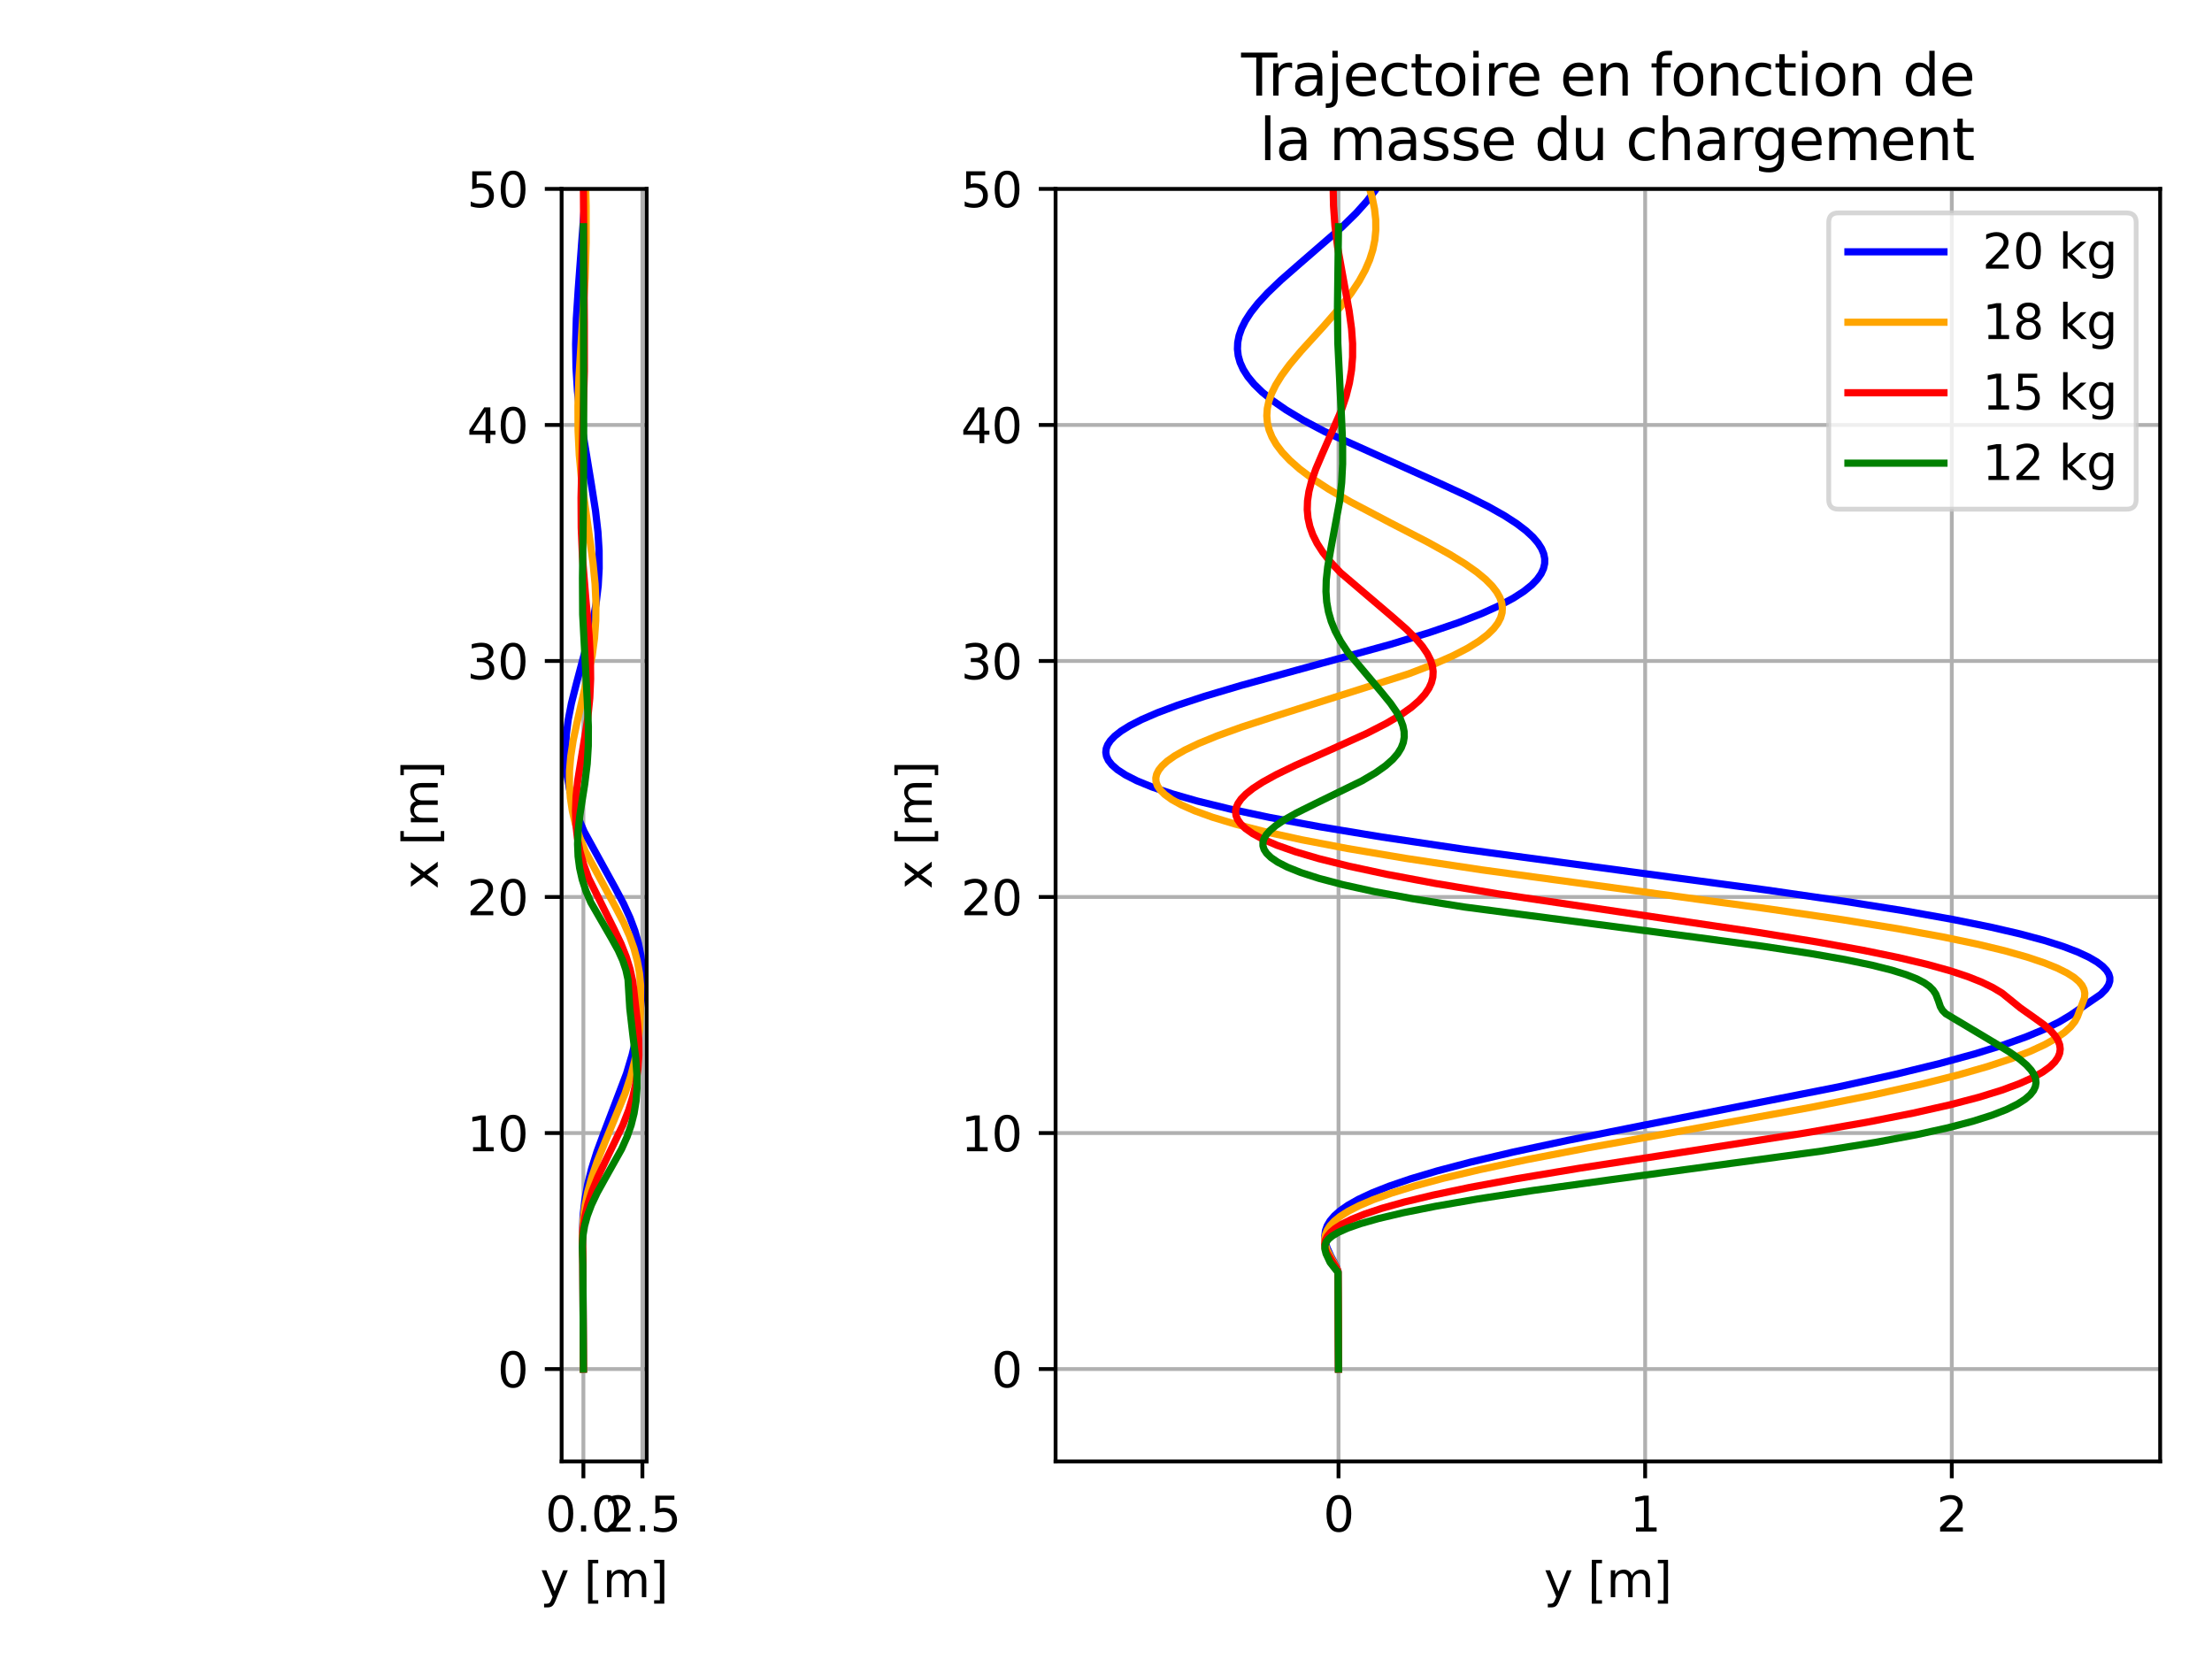 <?xml version="1.0" encoding="utf-8" standalone="no"?>
<!DOCTYPE svg PUBLIC "-//W3C//DTD SVG 1.1//EN"
  "http://www.w3.org/Graphics/SVG/1.1/DTD/svg11.dtd">
<svg height="345.6pt" version="1.1" viewBox="0 0 460.8 345.6" width="460.8pt" xmlns="http://www.w3.org/2000/svg" xmlns:xlink="http://www.w3.org/1999/xlink">
 <defs>
  <style type="text/css">*{stroke-linecap:butt;stroke-linejoin:round;}</style>
 </defs>
 <g id="figure_1">
  <g id="patch_1">
   <path d="M 0 345.6 
L 460.8 345.6 
L 460.8 0 
L 0 0 
z
" style="fill:#ffffff;"/>
  </g>
  <g id="axes_1">
   <g id="patch_2">
    <path d="M 116.996 304.444 
L 134.707 304.444 
L 134.707 39.355 
L 116.996 39.355 
z
" style="fill:#ffffff;"/>
   </g>
   <g id="matplotlib.axis_1">
    <g id="xtick_1">
     <g id="line2d_1">
      <path clip-path="url(#p67e03d36d2)" d="M 121.532 304.444 
L 121.532 39.355 
" style="fill:none;stroke:#b0b0b0;stroke-linecap:square;stroke-width:0.8;"/>
     </g>
     <g id="line2d_2">
      <defs>
       <path d="M 0 0 
L 0 3.5 
" id="m2ea80c8be4" style="stroke:#000000;stroke-width:0.8;"/>
      </defs>
      <g>
       <use style="stroke:#000000;stroke-width:0.8;" x="121.532" xlink:href="#m2ea80c8be4" y="304.444"/>
      </g>
     </g>
     <g id="text_1">
      <!-- 0.0 -->
      <g transform="translate(113.581 319.042)scale(0.1 -0.1)">
       <defs>
        <path d="M 2034 4250 
Q 1547 4250 1301 3770 
Q 1056 3291 1056 2328 
Q 1056 1369 1301 889 
Q 1547 409 2034 409 
Q 2525 409 2770 889 
Q 3016 1369 3016 2328 
Q 3016 3291 2770 3770 
Q 2525 4250 2034 4250 
z
M 2034 4750 
Q 2819 4750 3233 4129 
Q 3647 3509 3647 2328 
Q 3647 1150 3233 529 
Q 2819 -91 2034 -91 
Q 1250 -91 836 529 
Q 422 1150 422 2328 
Q 422 3509 836 4129 
Q 1250 4750 2034 4750 
z
" id="DejaVuSans-30" transform="scale(0.016)"/>
        <path d="M 684 794 
L 1344 794 
L 1344 0 
L 684 0 
L 684 794 
z
" id="DejaVuSans-2e" transform="scale(0.016)"/>
       </defs>
       <use xlink:href="#DejaVuSans-30"/>
       <use x="63.623" xlink:href="#DejaVuSans-2e"/>
       <use x="95.41" xlink:href="#DejaVuSans-30"/>
      </g>
     </g>
    </g>
    <g id="xtick_2">
     <g id="line2d_3">
      <path clip-path="url(#p67e03d36d2)" d="M 133.824 304.444 
L 133.824 39.355 
" style="fill:none;stroke:#b0b0b0;stroke-linecap:square;stroke-width:0.8;"/>
     </g>
     <g id="line2d_4">
      <g>
       <use style="stroke:#000000;stroke-width:0.8;" x="133.824" xlink:href="#m2ea80c8be4" y="304.444"/>
      </g>
     </g>
     <g id="text_2">
      <!-- 2.5 -->
      <g transform="translate(125.873 319.042)scale(0.1 -0.1)">
       <defs>
        <path d="M 1228 531 
L 3431 531 
L 3431 0 
L 469 0 
L 469 531 
Q 828 903 1448 1529 
Q 2069 2156 2228 2338 
Q 2531 2678 2651 2914 
Q 2772 3150 2772 3378 
Q 2772 3750 2511 3984 
Q 2250 4219 1831 4219 
Q 1534 4219 1204 4116 
Q 875 4013 500 3803 
L 500 4441 
Q 881 4594 1212 4672 
Q 1544 4750 1819 4750 
Q 2544 4750 2975 4387 
Q 3406 4025 3406 3419 
Q 3406 3131 3298 2873 
Q 3191 2616 2906 2266 
Q 2828 2175 2409 1742 
Q 1991 1309 1228 531 
z
" id="DejaVuSans-32" transform="scale(0.016)"/>
        <path d="M 691 4666 
L 3169 4666 
L 3169 4134 
L 1269 4134 
L 1269 2991 
Q 1406 3038 1543 3061 
Q 1681 3084 1819 3084 
Q 2600 3084 3056 2656 
Q 3513 2228 3513 1497 
Q 3513 744 3044 326 
Q 2575 -91 1722 -91 
Q 1428 -91 1123 -41 
Q 819 9 494 109 
L 494 744 
Q 775 591 1075 516 
Q 1375 441 1709 441 
Q 2250 441 2565 725 
Q 2881 1009 2881 1497 
Q 2881 1984 2565 2268 
Q 2250 2553 1709 2553 
Q 1456 2553 1204 2497 
Q 953 2441 691 2322 
L 691 4666 
z
" id="DejaVuSans-35" transform="scale(0.016)"/>
       </defs>
       <use xlink:href="#DejaVuSans-32"/>
       <use x="63.623" xlink:href="#DejaVuSans-2e"/>
       <use x="95.41" xlink:href="#DejaVuSans-35"/>
      </g>
     </g>
    </g>
    <g id="text_3">
     <!-- y [m] -->
     <g transform="translate(112.531 332.72)scale(0.1 -0.1)">
      <defs>
       <path d="M 2059 -325 
Q 1816 -950 1584 -1140 
Q 1353 -1331 966 -1331 
L 506 -1331 
L 506 -850 
L 844 -850 
Q 1081 -850 1212 -737 
Q 1344 -625 1503 -206 
L 1606 56 
L 191 3500 
L 800 3500 
L 1894 763 
L 2988 3500 
L 3597 3500 
L 2059 -325 
z
" id="DejaVuSans-79" transform="scale(0.016)"/>
       <path id="DejaVuSans-20" transform="scale(0.016)"/>
       <path d="M 550 4863 
L 1875 4863 
L 1875 4416 
L 1125 4416 
L 1125 -397 
L 1875 -397 
L 1875 -844 
L 550 -844 
L 550 4863 
z
" id="DejaVuSans-5b" transform="scale(0.016)"/>
       <path d="M 3328 2828 
Q 3544 3216 3844 3400 
Q 4144 3584 4550 3584 
Q 5097 3584 5394 3201 
Q 5691 2819 5691 2113 
L 5691 0 
L 5113 0 
L 5113 2094 
Q 5113 2597 4934 2840 
Q 4756 3084 4391 3084 
Q 3944 3084 3684 2787 
Q 3425 2491 3425 1978 
L 3425 0 
L 2847 0 
L 2847 2094 
Q 2847 2600 2669 2842 
Q 2491 3084 2119 3084 
Q 1678 3084 1418 2786 
Q 1159 2488 1159 1978 
L 1159 0 
L 581 0 
L 581 3500 
L 1159 3500 
L 1159 2956 
Q 1356 3278 1631 3431 
Q 1906 3584 2284 3584 
Q 2666 3584 2933 3390 
Q 3200 3197 3328 2828 
z
" id="DejaVuSans-6d" transform="scale(0.016)"/>
       <path d="M 1947 4863 
L 1947 -844 
L 622 -844 
L 622 -397 
L 1369 -397 
L 1369 4416 
L 622 4416 
L 622 4863 
L 1947 4863 
z
" id="DejaVuSans-5d" transform="scale(0.016)"/>
      </defs>
      <use xlink:href="#DejaVuSans-79"/>
      <use x="59.18" xlink:href="#DejaVuSans-20"/>
      <use x="90.967" xlink:href="#DejaVuSans-5b"/>
      <use x="129.98" xlink:href="#DejaVuSans-6d"/>
      <use x="227.393" xlink:href="#DejaVuSans-5d"/>
     </g>
    </g>
   </g>
   <g id="matplotlib.axis_2">
    <g id="ytick_1">
     <g id="line2d_5">
      <path clip-path="url(#p67e03d36d2)" d="M 116.996 285.198 
L 134.707 285.198 
" style="fill:none;stroke:#b0b0b0;stroke-linecap:square;stroke-width:0.8;"/>
     </g>
     <g id="line2d_6">
      <defs>
       <path d="M 0 0 
L -3.5 0 
" id="m03b6d61c30" style="stroke:#000000;stroke-width:0.8;"/>
      </defs>
      <g>
       <use style="stroke:#000000;stroke-width:0.8;" x="116.996" xlink:href="#m03b6d61c30" y="285.198"/>
      </g>
     </g>
     <g id="text_4">
      <!-- 0 -->
      <g transform="translate(103.633 288.997)scale(0.1 -0.1)">
       <use xlink:href="#DejaVuSans-30"/>
      </g>
     </g>
    </g>
    <g id="ytick_2">
     <g id="line2d_7">
      <path clip-path="url(#p67e03d36d2)" d="M 116.996 236.029 
L 134.707 236.029 
" style="fill:none;stroke:#b0b0b0;stroke-linecap:square;stroke-width:0.8;"/>
     </g>
     <g id="line2d_8">
      <g>
       <use style="stroke:#000000;stroke-width:0.8;" x="116.996" xlink:href="#m03b6d61c30" y="236.029"/>
      </g>
     </g>
     <g id="text_5">
      <!-- 10 -->
      <g transform="translate(97.271 239.829)scale(0.1 -0.1)">
       <defs>
        <path d="M 794 531 
L 1825 531 
L 1825 4091 
L 703 3866 
L 703 4441 
L 1819 4666 
L 2450 4666 
L 2450 531 
L 3481 531 
L 3481 0 
L 794 0 
L 794 531 
z
" id="DejaVuSans-31" transform="scale(0.016)"/>
       </defs>
       <use xlink:href="#DejaVuSans-31"/>
       <use x="63.623" xlink:href="#DejaVuSans-30"/>
      </g>
     </g>
    </g>
    <g id="ytick_3">
     <g id="line2d_9">
      <path clip-path="url(#p67e03d36d2)" d="M 116.996 186.861 
L 134.707 186.861 
" style="fill:none;stroke:#b0b0b0;stroke-linecap:square;stroke-width:0.8;"/>
     </g>
     <g id="line2d_10">
      <g>
       <use style="stroke:#000000;stroke-width:0.8;" x="116.996" xlink:href="#m03b6d61c30" y="186.861"/>
      </g>
     </g>
     <g id="text_6">
      <!-- 20 -->
      <g transform="translate(97.271 190.66)scale(0.1 -0.1)">
       <use xlink:href="#DejaVuSans-32"/>
       <use x="63.623" xlink:href="#DejaVuSans-30"/>
      </g>
     </g>
    </g>
    <g id="ytick_4">
     <g id="line2d_11">
      <path clip-path="url(#p67e03d36d2)" d="M 116.996 137.692 
L 134.707 137.692 
" style="fill:none;stroke:#b0b0b0;stroke-linecap:square;stroke-width:0.8;"/>
     </g>
     <g id="line2d_12">
      <g>
       <use style="stroke:#000000;stroke-width:0.8;" x="116.996" xlink:href="#m03b6d61c30" y="137.692"/>
      </g>
     </g>
     <g id="text_7">
      <!-- 30 -->
      <g transform="translate(97.271 141.492)scale(0.1 -0.1)">
       <defs>
        <path d="M 2597 2516 
Q 3050 2419 3304 2112 
Q 3559 1806 3559 1356 
Q 3559 666 3084 287 
Q 2609 -91 1734 -91 
Q 1441 -91 1130 -33 
Q 819 25 488 141 
L 488 750 
Q 750 597 1062 519 
Q 1375 441 1716 441 
Q 2309 441 2620 675 
Q 2931 909 2931 1356 
Q 2931 1769 2642 2001 
Q 2353 2234 1838 2234 
L 1294 2234 
L 1294 2753 
L 1863 2753 
Q 2328 2753 2575 2939 
Q 2822 3125 2822 3475 
Q 2822 3834 2567 4026 
Q 2313 4219 1838 4219 
Q 1578 4219 1281 4162 
Q 984 4106 628 3988 
L 628 4550 
Q 988 4650 1302 4700 
Q 1616 4750 1894 4750 
Q 2613 4750 3031 4423 
Q 3450 4097 3450 3541 
Q 3450 3153 3228 2886 
Q 3006 2619 2597 2516 
z
" id="DejaVuSans-33" transform="scale(0.016)"/>
       </defs>
       <use xlink:href="#DejaVuSans-33"/>
       <use x="63.623" xlink:href="#DejaVuSans-30"/>
      </g>
     </g>
    </g>
    <g id="ytick_5">
     <g id="line2d_13">
      <path clip-path="url(#p67e03d36d2)" d="M 116.996 88.524 
L 134.707 88.524 
" style="fill:none;stroke:#b0b0b0;stroke-linecap:square;stroke-width:0.8;"/>
     </g>
     <g id="line2d_14">
      <g>
       <use style="stroke:#000000;stroke-width:0.8;" x="116.996" xlink:href="#m03b6d61c30" y="88.524"/>
      </g>
     </g>
     <g id="text_8">
      <!-- 40 -->
      <g transform="translate(97.271 92.323)scale(0.1 -0.1)">
       <defs>
        <path d="M 2419 4116 
L 825 1625 
L 2419 1625 
L 2419 4116 
z
M 2253 4666 
L 3047 4666 
L 3047 1625 
L 3713 1625 
L 3713 1100 
L 3047 1100 
L 3047 0 
L 2419 0 
L 2419 1100 
L 313 1100 
L 313 1709 
L 2253 4666 
z
" id="DejaVuSans-34" transform="scale(0.016)"/>
       </defs>
       <use xlink:href="#DejaVuSans-34"/>
       <use x="63.623" xlink:href="#DejaVuSans-30"/>
      </g>
     </g>
    </g>
    <g id="ytick_6">
     <g id="line2d_15">
      <path clip-path="url(#p67e03d36d2)" d="M 116.996 39.355 
L 134.707 39.355 
" style="fill:none;stroke:#b0b0b0;stroke-linecap:square;stroke-width:0.8;"/>
     </g>
     <g id="line2d_16">
      <g>
       <use style="stroke:#000000;stroke-width:0.8;" x="116.996" xlink:href="#m03b6d61c30" y="39.355"/>
      </g>
     </g>
     <g id="text_9">
      <!-- 50 -->
      <g transform="translate(97.271 43.155)scale(0.1 -0.1)">
       <use xlink:href="#DejaVuSans-35"/>
       <use x="63.623" xlink:href="#DejaVuSans-30"/>
      </g>
     </g>
    </g>
    <g id="text_10">
     <!-- x [m] -->
     <g transform="translate(91.191 185.22)rotate(-90)scale(0.1 -0.1)">
      <defs>
       <path d="M 3513 3500 
L 2247 1797 
L 3578 0 
L 2900 0 
L 1881 1375 
L 863 0 
L 184 0 
L 1544 1831 
L 300 3500 
L 978 3500 
L 1906 2253 
L 2834 3500 
L 3513 3500 
z
" id="DejaVuSans-78" transform="scale(0.016)"/>
      </defs>
      <use xlink:href="#DejaVuSans-78"/>
      <use x="59.18" xlink:href="#DejaVuSans-20"/>
      <use x="90.967" xlink:href="#DejaVuSans-5b"/>
      <use x="129.98" xlink:href="#DejaVuSans-6d"/>
      <use x="227.393" xlink:href="#DejaVuSans-5d"/>
     </g>
    </g>
   </g>
   <g id="line2d_17">
    <path clip-path="url(#p67e03d36d2)" d="M 121.532 285.198 
L 121.422 261.98 
L 121.317 256.779 
L 121.47 253.227 
L 121.829 249.996 
L 122.408 246.799 
L 123.237 243.486 
L 124.375 239.874 
L 126.027 235.417 
L 130.512 223.649 
L 131.676 219.764 
L 132.523 216.167 
L 133.117 212.68 
L 133.733 207.391 
L 133.899 204.391 
L 133.821 201.75 
L 133.52 199.12 
L 132.996 196.492 
L 132.251 193.896 
L 131.242 191.199 
L 129.908 188.282 
L 128.065 184.819 
L 121.695 173.253 
L 120.381 170.166 
L 119.381 167.253 
L 118.643 164.424 
L 118.142 161.631 
L 117.864 158.82 
L 117.807 155.963 
L 117.972 153.029 
L 118.37 149.932 
L 119.039 146.513 
L 120.102 142.307 
L 123.49 129.537 
L 124.186 125.669 
L 124.617 122.018 
L 124.82 118.403 
L 124.804 114.714 
L 124.562 110.81 
L 124.06 106.419 
L 123.185 100.853 
L 120.84 86.583 
L 120.288 81.441 
L 119.99 76.59 
L 119.913 71.682 
L 120.058 66.414 
L 120.462 60.141 
L 122.31 35.384 
L 122.429 28.628 
L 122.329 21.297 
L 121.955 11.608 
L 121.396 -1 
L 121.396 -1 
" style="fill:none;stroke:#0000ff;stroke-linecap:square;stroke-width:1.5;"/>
   </g>
   <g id="line2d_18">
    <path clip-path="url(#p67e03d36d2)" d="M 121.532 285.198 
L 121.421 262.218 
L 121.318 257.515 
L 121.473 254.297 
L 121.838 251.316 
L 122.425 248.36 
L 123.263 245.293 
L 124.417 241.932 
L 126.107 237.744 
L 130.197 227.836 
L 131.376 224.246 
L 132.236 220.925 
L 132.844 217.696 
L 133.229 214.443 
L 133.401 211.067 
L 133.459 205.356 
L 133.221 202.745 
L 132.763 200.181 
L 132.072 197.589 
L 131.151 195.001 
L 129.917 192.215 
L 128.22 188.961 
L 121.964 177.421 
L 120.774 174.484 
L 119.878 171.682 
L 119.232 168.937 
L 118.816 166.205 
L 118.62 163.44 
L 118.641 160.594 
L 118.89 157.592 
L 119.391 154.315 
L 120.228 150.385 
L 123.355 136.682 
L 123.852 132.936 
L 124.11 129.306 
L 124.15 125.603 
L 123.966 121.655 
L 123.528 117.171 
L 122.686 111.059 
L 121.156 100.074 
L 120.664 94.73 
L 120.422 89.675 
L 120.399 84.475 
L 120.602 78.574 
L 121.143 70.09 
L 121.892 57.935 
L 122.108 50.53 
L 122.102 42.933 
L 121.853 33.164 
L 121.299 13.098 
L 121.274 2.277 
L 121.303 -1 
L 121.303 -1 
" style="fill:none;stroke:#ffa500;stroke-linecap:square;stroke-width:1.5;"/>
   </g>
   <g id="line2d_19">
    <path clip-path="url(#p67e03d36d2)" d="M 121.532 285.198 
L 121.422 262.596 
L 121.317 258.564 
L 121.48 255.912 
L 121.859 253.368 
L 122.467 250.817 
L 123.336 248.15 
L 124.532 245.221 
L 126.312 241.491 
L 129.763 234.346 
L 130.968 231.26 
L 131.845 228.407 
L 132.478 225.594 
L 132.888 222.751 
L 133.085 219.821 
L 133.068 216.704 
L 132.82 213.239 
L 131.836 204.546 
L 131.258 201.917 
L 130.467 199.35 
L 129.404 196.672 
L 127.91 193.545 
L 122.61 182.908 
L 121.573 180.051 
L 120.812 177.31 
L 120.284 174.58 
L 119.975 171.809 
L 119.882 168.94 
L 120.009 165.893 
L 120.382 162.43 
L 121.134 157.73 
L 122.448 149.585 
L 122.864 145.435 
L 123.04 141.441 
L 122.998 137.231 
L 122.719 132.306 
L 122.002 124.319 
L 121.336 116.014 
L 121.079 109.946 
L 121.041 103.675 
L 121.233 95.673 
L 121.739 77.316 
L 121.729 67.155 
L 121.473 29.981 
L 121.561 -1 
L 121.561 -1 
" style="fill:none;stroke:#ff0000;stroke-linecap:square;stroke-width:1.5;"/>
   </g>
   <g id="line2d_20">
    <path clip-path="url(#p67e03d36d2)" d="M 121.532 285.198 
L 121.422 263.467 
L 121.312 259.732 
L 121.433 257.454 
L 121.773 255.393 
L 122.351 253.276 
L 123.21 250.997 
L 124.41 248.459 
L 126.194 245.243 
L 129.491 239.364 
L 130.638 236.796 
L 131.479 234.373 
L 132.093 231.922 
L 132.497 229.39 
L 132.695 226.721 
L 132.683 223.824 
L 132.437 220.478 
L 131.823 215.536 
L 131.197 210.086 
L 130.827 204.047 
L 130.392 202.06 
L 129.726 200.075 
L 128.783 197.978 
L 127.409 195.497 
L 123.067 187.974 
L 122.041 185.564 
L 121.282 183.217 
L 120.748 180.846 
L 120.427 178.401 
L 120.319 175.842 
L 120.428 173.079 
L 120.79 169.83 
L 121.811 163.328 
L 122.325 159.118 
L 122.552 155.392 
L 122.569 151.361 
L 122.353 146.284 
L 121.381 127.997 
L 121.338 120.391 
L 121.555 104.009 
L 121.59 89.502 
L 121.532 47.241 
L 121.532 47.241 
" style="fill:none;stroke:#008000;stroke-linecap:square;stroke-width:1.5;"/>
   </g>
   <g id="patch_3">
    <path d="M 116.996 304.444 
L 116.996 39.355 
" style="fill:none;stroke:#000000;stroke-linecap:square;stroke-linejoin:miter;stroke-width:0.8;"/>
   </g>
   <g id="patch_4">
    <path d="M 134.707 304.444 
L 134.707 39.355 
" style="fill:none;stroke:#000000;stroke-linecap:square;stroke-linejoin:miter;stroke-width:0.8;"/>
   </g>
   <g id="patch_5">
    <path d="M 116.996 304.444 
L 134.707 304.444 
" style="fill:none;stroke:#000000;stroke-linecap:square;stroke-linejoin:miter;stroke-width:0.8;"/>
   </g>
   <g id="patch_6">
    <path d="M 116.996 39.355 
L 134.707 39.355 
" style="fill:none;stroke:#000000;stroke-linecap:square;stroke-linejoin:miter;stroke-width:0.8;"/>
   </g>
  </g>
  <g id="axes_2">
   <g id="patch_7">
    <path d="M 219.897 304.444 
L 450 304.444 
L 450 39.355 
L 219.897 39.355 
z
" style="fill:#ffffff;"/>
   </g>
   <g id="matplotlib.axis_3">
    <g id="xtick_3">
     <g id="line2d_21">
      <path clip-path="url(#p5bd938a065)" d="M 278.837 304.444 
L 278.837 39.355 
" style="fill:none;stroke:#b0b0b0;stroke-linecap:square;stroke-width:0.8;"/>
     </g>
     <g id="line2d_22">
      <g>
       <use style="stroke:#000000;stroke-width:0.8;" x="278.837" xlink:href="#m2ea80c8be4" y="304.444"/>
      </g>
     </g>
     <g id="text_11">
      <!-- 0 -->
      <g transform="translate(275.656 319.042)scale(0.1 -0.1)">
       <use xlink:href="#DejaVuSans-30"/>
      </g>
     </g>
    </g>
    <g id="xtick_4">
     <g id="line2d_23">
      <path clip-path="url(#p5bd938a065)" d="M 342.715 304.444 
L 342.715 39.355 
" style="fill:none;stroke:#b0b0b0;stroke-linecap:square;stroke-width:0.8;"/>
     </g>
     <g id="line2d_24">
      <g>
       <use style="stroke:#000000;stroke-width:0.8;" x="342.715" xlink:href="#m2ea80c8be4" y="304.444"/>
      </g>
     </g>
     <g id="text_12">
      <!-- 1 -->
      <g transform="translate(339.534 319.042)scale(0.1 -0.1)">
       <use xlink:href="#DejaVuSans-31"/>
      </g>
     </g>
    </g>
    <g id="xtick_5">
     <g id="line2d_25">
      <path clip-path="url(#p5bd938a065)" d="M 406.593 304.444 
L 406.593 39.355 
" style="fill:none;stroke:#b0b0b0;stroke-linecap:square;stroke-width:0.8;"/>
     </g>
     <g id="line2d_26">
      <g>
       <use style="stroke:#000000;stroke-width:0.8;" x="406.593" xlink:href="#m2ea80c8be4" y="304.444"/>
      </g>
     </g>
     <g id="text_13">
      <!-- 2 -->
      <g transform="translate(403.412 319.042)scale(0.1 -0.1)">
       <use xlink:href="#DejaVuSans-32"/>
      </g>
     </g>
    </g>
    <g id="text_14">
     <!-- y [m] -->
     <g transform="translate(321.628 332.72)scale(0.1 -0.1)">
      <use xlink:href="#DejaVuSans-79"/>
      <use x="59.18" xlink:href="#DejaVuSans-20"/>
      <use x="90.967" xlink:href="#DejaVuSans-5b"/>
      <use x="129.98" xlink:href="#DejaVuSans-6d"/>
      <use x="227.393" xlink:href="#DejaVuSans-5d"/>
     </g>
    </g>
   </g>
   <g id="matplotlib.axis_4">
    <g id="ytick_7">
     <g id="line2d_27">
      <path clip-path="url(#p5bd938a065)" d="M 219.897 285.198 
L 450 285.198 
" style="fill:none;stroke:#b0b0b0;stroke-linecap:square;stroke-width:0.8;"/>
     </g>
     <g id="line2d_28">
      <g>
       <use style="stroke:#000000;stroke-width:0.8;" x="219.897" xlink:href="#m03b6d61c30" y="285.198"/>
      </g>
     </g>
     <g id="text_15">
      <!-- 0 -->
      <g transform="translate(206.535 288.997)scale(0.1 -0.1)">
       <use xlink:href="#DejaVuSans-30"/>
      </g>
     </g>
    </g>
    <g id="ytick_8">
     <g id="line2d_29">
      <path clip-path="url(#p5bd938a065)" d="M 219.897 236.029 
L 450 236.029 
" style="fill:none;stroke:#b0b0b0;stroke-linecap:square;stroke-width:0.8;"/>
     </g>
     <g id="line2d_30">
      <g>
       <use style="stroke:#000000;stroke-width:0.8;" x="219.897" xlink:href="#m03b6d61c30" y="236.029"/>
      </g>
     </g>
     <g id="text_16">
      <!-- 10 -->
      <g transform="translate(200.172 239.829)scale(0.1 -0.1)">
       <use xlink:href="#DejaVuSans-31"/>
       <use x="63.623" xlink:href="#DejaVuSans-30"/>
      </g>
     </g>
    </g>
    <g id="ytick_9">
     <g id="line2d_31">
      <path clip-path="url(#p5bd938a065)" d="M 219.897 186.861 
L 450 186.861 
" style="fill:none;stroke:#b0b0b0;stroke-linecap:square;stroke-width:0.8;"/>
     </g>
     <g id="line2d_32">
      <g>
       <use style="stroke:#000000;stroke-width:0.8;" x="219.897" xlink:href="#m03b6d61c30" y="186.861"/>
      </g>
     </g>
     <g id="text_17">
      <!-- 20 -->
      <g transform="translate(200.172 190.66)scale(0.1 -0.1)">
       <use xlink:href="#DejaVuSans-32"/>
       <use x="63.623" xlink:href="#DejaVuSans-30"/>
      </g>
     </g>
    </g>
    <g id="ytick_10">
     <g id="line2d_33">
      <path clip-path="url(#p5bd938a065)" d="M 219.897 137.692 
L 450 137.692 
" style="fill:none;stroke:#b0b0b0;stroke-linecap:square;stroke-width:0.8;"/>
     </g>
     <g id="line2d_34">
      <g>
       <use style="stroke:#000000;stroke-width:0.8;" x="219.897" xlink:href="#m03b6d61c30" y="137.692"/>
      </g>
     </g>
     <g id="text_18">
      <!-- 30 -->
      <g transform="translate(200.172 141.492)scale(0.1 -0.1)">
       <use xlink:href="#DejaVuSans-33"/>
       <use x="63.623" xlink:href="#DejaVuSans-30"/>
      </g>
     </g>
    </g>
    <g id="ytick_11">
     <g id="line2d_35">
      <path clip-path="url(#p5bd938a065)" d="M 219.897 88.524 
L 450 88.524 
" style="fill:none;stroke:#b0b0b0;stroke-linecap:square;stroke-width:0.8;"/>
     </g>
     <g id="line2d_36">
      <g>
       <use style="stroke:#000000;stroke-width:0.8;" x="219.897" xlink:href="#m03b6d61c30" y="88.524"/>
      </g>
     </g>
     <g id="text_19">
      <!-- 40 -->
      <g transform="translate(200.172 92.323)scale(0.1 -0.1)">
       <use xlink:href="#DejaVuSans-34"/>
       <use x="63.623" xlink:href="#DejaVuSans-30"/>
      </g>
     </g>
    </g>
    <g id="ytick_12">
     <g id="line2d_37">
      <path clip-path="url(#p5bd938a065)" d="M 219.897 39.355 
L 450 39.355 
" style="fill:none;stroke:#b0b0b0;stroke-linecap:square;stroke-width:0.8;"/>
     </g>
     <g id="line2d_38">
      <g>
       <use style="stroke:#000000;stroke-width:0.8;" x="219.897" xlink:href="#m03b6d61c30" y="39.355"/>
      </g>
     </g>
     <g id="text_20">
      <!-- 50 -->
      <g transform="translate(200.172 43.155)scale(0.1 -0.1)">
       <use xlink:href="#DejaVuSans-35"/>
       <use x="63.623" xlink:href="#DejaVuSans-30"/>
      </g>
     </g>
    </g>
    <g id="text_21">
     <!-- x [m] -->
     <g transform="translate(194.093 185.22)rotate(-90)scale(0.1 -0.1)">
      <use xlink:href="#DejaVuSans-78"/>
      <use x="59.18" xlink:href="#DejaVuSans-20"/>
      <use x="90.967" xlink:href="#DejaVuSans-5b"/>
      <use x="129.98" xlink:href="#DejaVuSans-6d"/>
      <use x="227.393" xlink:href="#DejaVuSans-5d"/>
     </g>
    </g>
   </g>
   <g id="line2d_39">
    <path clip-path="url(#p5bd938a065)" d="M 278.837 285.198 
L 278.73 264.755 
L 278.353 263.762 
L 277.213 261.623 
L 276.428 259.884 
L 276.069 258.57 
L 275.981 257.43 
L 276.123 256.362 
L 276.484 255.344 
L 277.088 254.325 
L 277.977 253.28 
L 279.187 252.209 
L 280.834 251.062 
L 282.997 249.84 
L 285.809 248.52 
L 289.369 247.106 
L 293.847 245.577 
L 299.437 243.912 
L 306.448 242.066 
L 315.219 239.997 
L 326.556 237.563 
L 342.523 234.383 
L 382.949 226.422 
L 394.853 223.798 
L 404.098 221.54 
L 411.5 219.509 
L 417.418 217.664 
L 422.17 215.959 
L 425.961 214.375 
L 428.964 212.889 
L 431.283 211.503 
L 437.625 207.154 
L 438.663 206.094 
L 439.249 205.191 
L 439.508 204.391 
L 439.516 203.645 
L 439.293 202.897 
L 438.815 202.123 
L 438.027 201.296 
L 436.836 200.391 
L 435.158 199.411 
L 432.848 198.332 
L 429.786 197.162 
L 425.843 195.905 
L 420.885 194.568 
L 414.574 193.107 
L 406.642 191.509 
L 396.678 189.738 
L 384.225 187.757 
L 367.896 185.396 
L 342.766 182.014 
L 305.015 176.917 
L 287.868 174.367 
L 274.881 172.22 
L 264.505 170.29 
L 256.153 168.519 
L 249.419 166.871 
L 244.127 165.356 
L 240.009 163.957 
L 236.836 162.652 
L 234.472 161.447 
L 232.783 160.345 
L 231.641 159.346 
L 230.91 158.426 
L 230.501 157.56 
L 230.358 156.748 
L 230.446 155.937 
L 230.757 155.129 
L 231.328 154.271 
L 232.221 153.338 
L 233.53 152.308 
L 235.332 151.18 
L 237.809 149.907 
L 241.073 148.492 
L 245.363 146.887 
L 250.945 145.047 
L 258.514 142.799 
L 270.24 139.575 
L 289.713 134.22 
L 297.809 131.752 
L 303.92 129.664 
L 308.667 127.816 
L 312.384 126.136 
L 315.253 124.603 
L 317.435 123.194 
L 319.066 121.887 
L 320.231 120.683 
L 321.045 119.53 
L 321.539 118.456 
L 321.781 117.408 
L 321.791 116.387 
L 321.577 115.341 
L 321.129 114.27 
L 320.401 113.123 
L 319.355 111.9 
L 317.895 110.551 
L 315.958 109.075 
L 313.407 107.423 
L 310.079 105.545 
L 305.694 103.337 
L 299.62 100.545 
L 275.896 89.879 
L 271.412 87.493 
L 267.907 85.385 
L 265.117 83.455 
L 262.929 81.676 
L 261.24 80.026 
L 259.942 78.453 
L 258.992 76.958 
L 258.337 75.514 
L 257.944 74.123 
L 257.782 72.732 
L 257.841 71.341 
L 258.126 69.898 
L 258.649 68.405 
L 259.448 66.807 
L 260.565 65.08 
L 262.07 63.171 
L 264.071 61.003 
L 266.798 58.392 
L 270.886 54.817 
L 279.528 47.318 
L 282.519 44.386 
L 284.775 41.869 
L 286.529 39.586 
L 287.887 37.459 
L 288.919 35.436 
L 289.665 33.492 
L 290.166 31.573 
L 290.436 29.654 
L 290.483 27.708 
L 290.306 25.711 
L 289.892 23.608 
L 289.221 21.375 
L 288.24 18.907 
L 286.877 16.097 
L 284.908 12.579 
L 277.182 -0.762 
L 277.066 -1 
L 277.066 -1 
" style="fill:none;stroke:#0000ff;stroke-linecap:square;stroke-width:1.5;"/>
   </g>
   <g id="line2d_40">
    <path clip-path="url(#p5bd938a065)" d="M 278.837 285.198 
L 278.73 264.817 
L 278.363 263.894 
L 277.398 262.218 
L 276.464 260.424 
L 276.082 259.213 
L 275.983 258.186 
L 276.113 257.227 
L 276.47 256.29 
L 277.074 255.352 
L 277.964 254.392 
L 279.207 253.387 
L 280.898 252.313 
L 283.163 251.15 
L 286.101 249.901 
L 289.871 248.546 
L 294.662 247.068 
L 300.686 245.451 
L 308.259 243.656 
L 317.932 241.603 
L 330.636 239.145 
L 350.987 235.467 
L 377.343 230.663 
L 390.253 228.081 
L 400.044 225.905 
L 407.851 223.949 
L 414.042 222.177 
L 419.021 220.529 
L 422.931 219.011 
L 425.976 217.602 
L 428.321 216.284 
L 430.072 215.057 
L 431.348 213.9 
L 432.224 212.813 
L 432.767 211.798 
L 434.241 207.853 
L 434.303 206.903 
L 434.13 206.07 
L 433.736 205.284 
L 433.071 204.476 
L 432.066 203.622 
L 430.617 202.698 
L 428.586 201.682 
L 425.858 200.578 
L 422.254 199.369 
L 417.637 198.064 
L 411.864 196.671 
L 404.582 195.153 
L 395.403 193.477 
L 383.793 191.592 
L 368.614 189.364 
L 345.299 186.194 
L 308.726 181.212 
L 292.879 178.819 
L 280.73 176.768 
L 271.14 174.932 
L 263.443 173.24 
L 257.35 171.682 
L 252.584 170.245 
L 248.897 168.913 
L 246.131 167.691 
L 244.09 166.559 
L 242.652 165.519 
L 241.7 164.574 
L 241.117 163.699 
L 240.825 162.874 
L 240.776 162.073 
L 240.953 161.273 
L 241.379 160.43 
L 242.084 159.542 
L 243.153 158.565 
L 244.69 157.477 
L 246.821 156.257 
L 249.692 154.884 
L 253.515 153.316 
L 258.652 151.464 
L 265.906 149.105 
L 293.49 140.358 
L 298.717 138.353 
L 302.716 136.589 
L 305.784 135.001 
L 308.126 133.547 
L 309.879 132.207 
L 311.158 130.958 
L 312.038 129.802 
L 312.609 128.693 
L 312.911 127.631 
L 312.979 126.593 
L 312.823 125.532 
L 312.437 124.449 
L 311.786 123.297 
L 310.819 122.053 
L 309.473 120.695 
L 307.641 119.176 
L 305.227 117.473 
L 301.986 115.472 
L 297.51 112.986 
L 289.74 108.969 
L 281.329 104.545 
L 276.78 101.903 
L 273.371 99.675 
L 270.741 97.7 
L 268.682 95.886 
L 267.081 94.188 
L 265.868 92.582 
L 264.982 91.046 
L 264.378 89.557 
L 264.023 88.091 
L 263.898 86.625 
L 263.996 85.136 
L 264.321 83.601 
L 264.895 81.971 
L 265.759 80.202 
L 266.967 78.244 
L 268.634 75.981 
L 271.008 73.153 
L 275.703 67.993 
L 279.289 63.888 
L 281.498 61.031 
L 283.143 58.55 
L 284.388 56.28 
L 285.32 54.127 
L 285.983 52.045 
L 286.407 49.986 
L 286.608 47.903 
L 286.588 45.773 
L 286.343 43.549 
L 285.853 41.159 
L 285.071 38.486 
L 283.911 35.34 
L 282.018 30.917 
L 278.655 23.087 
L 277.367 19.466 
L 276.463 16.27 
L 275.841 13.263 
L 275.456 10.304 
L 275.292 7.321 
L 275.346 4.195 
L 275.631 0.81 
L 275.864 -1 
L 275.864 -1 
" style="fill:none;stroke:#ffa500;stroke-linecap:square;stroke-width:1.5;"/>
   </g>
   <g id="line2d_41">
    <path clip-path="url(#p5bd938a065)" d="M 278.837 285.198 
L 278.728 264.899 
L 278.354 264.044 
L 277.493 262.719 
L 276.396 260.955 
L 276.033 259.949 
L 275.96 259.102 
L 276.119 258.315 
L 276.506 257.547 
L 277.156 256.759 
L 278.153 255.912 
L 279.603 254.989 
L 281.6 253.993 
L 284.295 252.907 
L 287.866 251.716 
L 292.514 250.41 
L 298.459 248.977 
L 306.116 247.37 
L 315.946 245.545 
L 329.057 243.352 
L 350.189 240.076 
L 376.021 236.023 
L 388.876 233.781 
L 398.554 231.877 
L 406.159 230.165 
L 412.217 228.58 
L 416.974 227.112 
L 420.661 225.75 
L 423.44 224.498 
L 425.534 223.321 
L 427.024 222.24 
L 428.048 221.237 
L 428.706 220.293 
L 429.064 219.408 
L 429.18 218.544 
L 429.071 217.662 
L 428.726 216.743 
L 428.115 215.767 
L 427.175 214.695 
L 425.813 213.491 
L 423.883 212.096 
L 420.868 209.965 
L 417.067 206.882 
L 415.154 205.732 
L 412.831 204.604 
L 409.904 203.44 
L 406.165 202.205 
L 401.432 200.888 
L 395.508 199.48 
L 388.083 197.953 
L 378.525 196.226 
L 366.02 194.204 
L 347.306 191.426 
L 312.261 186.243 
L 299.026 184.04 
L 288.967 182.151 
L 281.049 180.448 
L 274.733 178.87 
L 269.833 177.426 
L 266.033 176.086 
L 263.131 174.835 
L 260.989 173.678 
L 259.476 172.616 
L 258.449 171.632 
L 257.815 170.727 
L 257.483 169.882 
L 257.393 169.058 
L 257.527 168.235 
L 257.896 167.374 
L 258.548 166.438 
L 259.551 165.407 
L 261.01 164.245 
L 263.031 162.931 
L 265.858 161.373 
L 269.863 159.435 
L 276.957 156.292 
L 284.745 152.769 
L 288.837 150.675 
L 291.793 148.922 
L 294.008 147.358 
L 295.638 145.945 
L 296.831 144.629 
L 297.666 143.39 
L 298.202 142.209 
L 298.491 141.047 
L 298.55 139.886 
L 298.386 138.705 
L 297.987 137.466 
L 297.316 136.131 
L 296.319 134.659 
L 294.924 133.012 
L 292.98 131.073 
L 290.15 128.587 
L 279.257 119.298 
L 277.167 117.076 
L 275.577 115.069 
L 274.374 113.198 
L 273.482 111.404 
L 272.865 109.67 
L 272.483 107.934 
L 272.323 106.179 
L 272.383 104.345 
L 272.671 102.394 
L 273.219 100.245 
L 274.093 97.742 
L 275.495 94.451 
L 279.4 85.562 
L 280.411 82.544 
L 281.104 79.782 
L 281.547 77.099 
L 281.768 74.396 
L 281.773 71.575 
L 281.551 68.477 
L 281.058 64.827 
L 280.085 59.481 
L 278.655 51.51 
L 278.096 47.05 
L 277.796 42.867 
L 277.713 38.565 
L 277.849 33.711 
L 278.28 27.041 
L 279.102 14.609 
L 279.285 7.959 
L 279.253 0.776 
L 279.217 -1 
L 279.217 -1 
" style="fill:none;stroke:#ff0000;stroke-linecap:square;stroke-width:1.5;"/>
   </g>
   <g id="line2d_42">
    <path clip-path="url(#p5bd938a065)" d="M 278.837 285.198 
L 278.736 265.067 
L 278.142 264.327 
L 277.095 262.988 
L 276.247 261.18 
L 275.995 260.197 
L 276.017 259.429 
L 276.26 258.768 
L 276.745 258.127 
L 277.551 257.454 
L 278.827 256.699 
L 280.724 255.852 
L 283.428 254.905 
L 287.197 253.838 
L 292.257 252.646 
L 298.994 251.297 
L 307.846 249.761 
L 319.472 247.98 
L 335.819 245.719 
L 379.565 239.775 
L 390.652 237.984 
L 399.155 236.395 
L 405.792 234.937 
L 410.981 233.577 
L 414.976 232.31 
L 418.005 231.127 
L 420.259 230.017 
L 421.85 228.998 
L 422.933 228.056 
L 423.624 227.176 
L 424.007 226.345 
L 424.14 225.529 
L 424.047 224.715 
L 423.719 223.855 
L 423.116 222.919 
L 422.154 221.86 
L 420.738 220.648 
L 418.675 219.191 
L 415.522 217.255 
L 405.349 211.182 
L 404.667 210.493 
L 404.22 209.726 
L 403.81 208.513 
L 403.274 207.112 
L 402.699 206.246 
L 401.915 205.468 
L 400.82 204.702 
L 399.278 203.903 
L 397.114 203.047 
L 394.102 202.107 
L 389.964 201.063 
L 384.449 199.912 
L 377.14 198.626 
L 367.298 197.133 
L 353.325 195.257 
L 305.082 188.952 
L 294.382 187.24 
L 286.182 185.713 
L 279.763 184.3 
L 274.783 182.986 
L 270.991 181.765 
L 268.195 180.643 
L 266.181 179.61 
L 264.779 178.652 
L 263.868 177.772 
L 263.343 176.971 
L 263.102 176.218 
L 263.094 175.482 
L 263.313 174.715 
L 263.783 173.904 
L 264.574 173.001 
L 265.781 171.977 
L 267.543 170.786 
L 270.106 169.337 
L 274.139 167.338 
L 283.719 162.661 
L 286.603 160.964 
L 288.652 159.51 
L 290.136 158.192 
L 291.189 156.966 
L 291.901 155.802 
L 292.336 154.668 
L 292.529 153.549 
L 292.503 152.4 
L 292.25 151.172 
L 291.741 149.835 
L 290.923 148.326 
L 289.689 146.535 
L 287.787 144.196 
L 280.744 135.832 
L 279.257 133.564 
L 278.143 131.467 
L 277.319 129.448 
L 276.74 127.445 
L 276.378 125.393 
L 276.225 123.232 
L 276.283 120.864 
L 276.583 118.103 
L 277.223 114.426 
L 279.07 104.435 
L 279.495 100.536 
L 279.695 96.622 
L 279.689 92.264 
L 279.44 86.534 
L 278.693 71.474 
L 278.619 63.959 
L 278.765 52.245 
L 278.836 47.241 
L 278.836 47.241 
" style="fill:none;stroke:#008000;stroke-linecap:square;stroke-width:1.5;"/>
   </g>
   <g id="patch_8">
    <path d="M 219.897 304.444 
L 219.897 39.355 
" style="fill:none;stroke:#000000;stroke-linecap:square;stroke-linejoin:miter;stroke-width:0.8;"/>
   </g>
   <g id="patch_9">
    <path d="M 450 304.444 
L 450 39.355 
" style="fill:none;stroke:#000000;stroke-linecap:square;stroke-linejoin:miter;stroke-width:0.8;"/>
   </g>
   <g id="patch_10">
    <path d="M 219.897 304.444 
L 450 304.444 
" style="fill:none;stroke:#000000;stroke-linecap:square;stroke-linejoin:miter;stroke-width:0.8;"/>
   </g>
   <g id="patch_11">
    <path d="M 219.897 39.355 
L 450 39.355 
" style="fill:none;stroke:#000000;stroke-linecap:square;stroke-linejoin:miter;stroke-width:0.8;"/>
   </g>
   <g id="text_22">
    <!-- Trajectoire en fonction de -->
    <g transform="translate(258.56 19.918)scale(0.12 -0.12)">
     <defs>
      <path d="M -19 4666 
L 3928 4666 
L 3928 4134 
L 2272 4134 
L 2272 0 
L 1638 0 
L 1638 4134 
L -19 4134 
L -19 4666 
z
" id="DejaVuSans-54" transform="scale(0.016)"/>
      <path d="M 2631 2963 
Q 2534 3019 2420 3045 
Q 2306 3072 2169 3072 
Q 1681 3072 1420 2755 
Q 1159 2438 1159 1844 
L 1159 0 
L 581 0 
L 581 3500 
L 1159 3500 
L 1159 2956 
Q 1341 3275 1631 3429 
Q 1922 3584 2338 3584 
Q 2397 3584 2469 3576 
Q 2541 3569 2628 3553 
L 2631 2963 
z
" id="DejaVuSans-72" transform="scale(0.016)"/>
      <path d="M 2194 1759 
Q 1497 1759 1228 1600 
Q 959 1441 959 1056 
Q 959 750 1161 570 
Q 1363 391 1709 391 
Q 2188 391 2477 730 
Q 2766 1069 2766 1631 
L 2766 1759 
L 2194 1759 
z
M 3341 1997 
L 3341 0 
L 2766 0 
L 2766 531 
Q 2569 213 2275 61 
Q 1981 -91 1556 -91 
Q 1019 -91 701 211 
Q 384 513 384 1019 
Q 384 1609 779 1909 
Q 1175 2209 1959 2209 
L 2766 2209 
L 2766 2266 
Q 2766 2663 2505 2880 
Q 2244 3097 1772 3097 
Q 1472 3097 1187 3025 
Q 903 2953 641 2809 
L 641 3341 
Q 956 3463 1253 3523 
Q 1550 3584 1831 3584 
Q 2591 3584 2966 3190 
Q 3341 2797 3341 1997 
z
" id="DejaVuSans-61" transform="scale(0.016)"/>
      <path d="M 603 3500 
L 1178 3500 
L 1178 -63 
Q 1178 -731 923 -1031 
Q 669 -1331 103 -1331 
L -116 -1331 
L -116 -844 
L 38 -844 
Q 366 -844 484 -692 
Q 603 -541 603 -63 
L 603 3500 
z
M 603 4863 
L 1178 4863 
L 1178 4134 
L 603 4134 
L 603 4863 
z
" id="DejaVuSans-6a" transform="scale(0.016)"/>
      <path d="M 3597 1894 
L 3597 1613 
L 953 1613 
Q 991 1019 1311 708 
Q 1631 397 2203 397 
Q 2534 397 2845 478 
Q 3156 559 3463 722 
L 3463 178 
Q 3153 47 2828 -22 
Q 2503 -91 2169 -91 
Q 1331 -91 842 396 
Q 353 884 353 1716 
Q 353 2575 817 3079 
Q 1281 3584 2069 3584 
Q 2775 3584 3186 3129 
Q 3597 2675 3597 1894 
z
M 3022 2063 
Q 3016 2534 2758 2815 
Q 2500 3097 2075 3097 
Q 1594 3097 1305 2825 
Q 1016 2553 972 2059 
L 3022 2063 
z
" id="DejaVuSans-65" transform="scale(0.016)"/>
      <path d="M 3122 3366 
L 3122 2828 
Q 2878 2963 2633 3030 
Q 2388 3097 2138 3097 
Q 1578 3097 1268 2742 
Q 959 2388 959 1747 
Q 959 1106 1268 751 
Q 1578 397 2138 397 
Q 2388 397 2633 464 
Q 2878 531 3122 666 
L 3122 134 
Q 2881 22 2623 -34 
Q 2366 -91 2075 -91 
Q 1284 -91 818 406 
Q 353 903 353 1747 
Q 353 2603 823 3093 
Q 1294 3584 2113 3584 
Q 2378 3584 2631 3529 
Q 2884 3475 3122 3366 
z
" id="DejaVuSans-63" transform="scale(0.016)"/>
      <path d="M 1172 4494 
L 1172 3500 
L 2356 3500 
L 2356 3053 
L 1172 3053 
L 1172 1153 
Q 1172 725 1289 603 
Q 1406 481 1766 481 
L 2356 481 
L 2356 0 
L 1766 0 
Q 1100 0 847 248 
Q 594 497 594 1153 
L 594 3053 
L 172 3053 
L 172 3500 
L 594 3500 
L 594 4494 
L 1172 4494 
z
" id="DejaVuSans-74" transform="scale(0.016)"/>
      <path d="M 1959 3097 
Q 1497 3097 1228 2736 
Q 959 2375 959 1747 
Q 959 1119 1226 758 
Q 1494 397 1959 397 
Q 2419 397 2687 759 
Q 2956 1122 2956 1747 
Q 2956 2369 2687 2733 
Q 2419 3097 1959 3097 
z
M 1959 3584 
Q 2709 3584 3137 3096 
Q 3566 2609 3566 1747 
Q 3566 888 3137 398 
Q 2709 -91 1959 -91 
Q 1206 -91 779 398 
Q 353 888 353 1747 
Q 353 2609 779 3096 
Q 1206 3584 1959 3584 
z
" id="DejaVuSans-6f" transform="scale(0.016)"/>
      <path d="M 603 3500 
L 1178 3500 
L 1178 0 
L 603 0 
L 603 3500 
z
M 603 4863 
L 1178 4863 
L 1178 4134 
L 603 4134 
L 603 4863 
z
" id="DejaVuSans-69" transform="scale(0.016)"/>
      <path d="M 3513 2113 
L 3513 0 
L 2938 0 
L 2938 2094 
Q 2938 2591 2744 2837 
Q 2550 3084 2163 3084 
Q 1697 3084 1428 2787 
Q 1159 2491 1159 1978 
L 1159 0 
L 581 0 
L 581 3500 
L 1159 3500 
L 1159 2956 
Q 1366 3272 1645 3428 
Q 1925 3584 2291 3584 
Q 2894 3584 3203 3211 
Q 3513 2838 3513 2113 
z
" id="DejaVuSans-6e" transform="scale(0.016)"/>
      <path d="M 2375 4863 
L 2375 4384 
L 1825 4384 
Q 1516 4384 1395 4259 
Q 1275 4134 1275 3809 
L 1275 3500 
L 2222 3500 
L 2222 3053 
L 1275 3053 
L 1275 0 
L 697 0 
L 697 3053 
L 147 3053 
L 147 3500 
L 697 3500 
L 697 3744 
Q 697 4328 969 4595 
Q 1241 4863 1831 4863 
L 2375 4863 
z
" id="DejaVuSans-66" transform="scale(0.016)"/>
      <path d="M 2906 2969 
L 2906 4863 
L 3481 4863 
L 3481 0 
L 2906 0 
L 2906 525 
Q 2725 213 2448 61 
Q 2172 -91 1784 -91 
Q 1150 -91 751 415 
Q 353 922 353 1747 
Q 353 2572 751 3078 
Q 1150 3584 1784 3584 
Q 2172 3584 2448 3432 
Q 2725 3281 2906 2969 
z
M 947 1747 
Q 947 1113 1208 752 
Q 1469 391 1925 391 
Q 2381 391 2643 752 
Q 2906 1113 2906 1747 
Q 2906 2381 2643 2742 
Q 2381 3103 1925 3103 
Q 1469 3103 1208 2742 
Q 947 2381 947 1747 
z
" id="DejaVuSans-64" transform="scale(0.016)"/>
     </defs>
     <use xlink:href="#DejaVuSans-54"/>
     <use x="46.334" xlink:href="#DejaVuSans-72"/>
     <use x="87.447" xlink:href="#DejaVuSans-61"/>
     <use x="148.727" xlink:href="#DejaVuSans-6a"/>
     <use x="176.51" xlink:href="#DejaVuSans-65"/>
     <use x="238.033" xlink:href="#DejaVuSans-63"/>
     <use x="293.014" xlink:href="#DejaVuSans-74"/>
     <use x="332.223" xlink:href="#DejaVuSans-6f"/>
     <use x="393.404" xlink:href="#DejaVuSans-69"/>
     <use x="421.188" xlink:href="#DejaVuSans-72"/>
     <use x="460.051" xlink:href="#DejaVuSans-65"/>
     <use x="521.574" xlink:href="#DejaVuSans-20"/>
     <use x="553.361" xlink:href="#DejaVuSans-65"/>
     <use x="614.885" xlink:href="#DejaVuSans-6e"/>
     <use x="678.264" xlink:href="#DejaVuSans-20"/>
     <use x="710.051" xlink:href="#DejaVuSans-66"/>
     <use x="745.256" xlink:href="#DejaVuSans-6f"/>
     <use x="806.438" xlink:href="#DejaVuSans-6e"/>
     <use x="869.816" xlink:href="#DejaVuSans-63"/>
     <use x="924.797" xlink:href="#DejaVuSans-74"/>
     <use x="964.006" xlink:href="#DejaVuSans-69"/>
     <use x="991.789" xlink:href="#DejaVuSans-6f"/>
     <use x="1052.971" xlink:href="#DejaVuSans-6e"/>
     <use x="1116.35" xlink:href="#DejaVuSans-20"/>
     <use x="1148.137" xlink:href="#DejaVuSans-64"/>
     <use x="1211.613" xlink:href="#DejaVuSans-65"/>
    </g>
    <!--  la masse du chargement -->
    <g transform="translate(258.57 33.355)scale(0.12 -0.12)">
     <defs>
      <path d="M 603 4863 
L 1178 4863 
L 1178 0 
L 603 0 
L 603 4863 
z
" id="DejaVuSans-6c" transform="scale(0.016)"/>
      <path d="M 2834 3397 
L 2834 2853 
Q 2591 2978 2328 3040 
Q 2066 3103 1784 3103 
Q 1356 3103 1142 2972 
Q 928 2841 928 2578 
Q 928 2378 1081 2264 
Q 1234 2150 1697 2047 
L 1894 2003 
Q 2506 1872 2764 1633 
Q 3022 1394 3022 966 
Q 3022 478 2636 193 
Q 2250 -91 1575 -91 
Q 1294 -91 989 -36 
Q 684 19 347 128 
L 347 722 
Q 666 556 975 473 
Q 1284 391 1588 391 
Q 1994 391 2212 530 
Q 2431 669 2431 922 
Q 2431 1156 2273 1281 
Q 2116 1406 1581 1522 
L 1381 1569 
Q 847 1681 609 1914 
Q 372 2147 372 2553 
Q 372 3047 722 3315 
Q 1072 3584 1716 3584 
Q 2034 3584 2315 3537 
Q 2597 3491 2834 3397 
z
" id="DejaVuSans-73" transform="scale(0.016)"/>
      <path d="M 544 1381 
L 544 3500 
L 1119 3500 
L 1119 1403 
Q 1119 906 1312 657 
Q 1506 409 1894 409 
Q 2359 409 2629 706 
Q 2900 1003 2900 1516 
L 2900 3500 
L 3475 3500 
L 3475 0 
L 2900 0 
L 2900 538 
Q 2691 219 2414 64 
Q 2138 -91 1772 -91 
Q 1169 -91 856 284 
Q 544 659 544 1381 
z
M 1991 3584 
L 1991 3584 
z
" id="DejaVuSans-75" transform="scale(0.016)"/>
      <path d="M 3513 2113 
L 3513 0 
L 2938 0 
L 2938 2094 
Q 2938 2591 2744 2837 
Q 2550 3084 2163 3084 
Q 1697 3084 1428 2787 
Q 1159 2491 1159 1978 
L 1159 0 
L 581 0 
L 581 4863 
L 1159 4863 
L 1159 2956 
Q 1366 3272 1645 3428 
Q 1925 3584 2291 3584 
Q 2894 3584 3203 3211 
Q 3513 2838 3513 2113 
z
" id="DejaVuSans-68" transform="scale(0.016)"/>
      <path d="M 2906 1791 
Q 2906 2416 2648 2759 
Q 2391 3103 1925 3103 
Q 1463 3103 1205 2759 
Q 947 2416 947 1791 
Q 947 1169 1205 825 
Q 1463 481 1925 481 
Q 2391 481 2648 825 
Q 2906 1169 2906 1791 
z
M 3481 434 
Q 3481 -459 3084 -895 
Q 2688 -1331 1869 -1331 
Q 1566 -1331 1297 -1286 
Q 1028 -1241 775 -1147 
L 775 -588 
Q 1028 -725 1275 -790 
Q 1522 -856 1778 -856 
Q 2344 -856 2625 -561 
Q 2906 -266 2906 331 
L 2906 616 
Q 2728 306 2450 153 
Q 2172 0 1784 0 
Q 1141 0 747 490 
Q 353 981 353 1791 
Q 353 2603 747 3093 
Q 1141 3584 1784 3584 
Q 2172 3584 2450 3431 
Q 2728 3278 2906 2969 
L 2906 3500 
L 3481 3500 
L 3481 434 
z
" id="DejaVuSans-67" transform="scale(0.016)"/>
     </defs>
     <use xlink:href="#DejaVuSans-20"/>
     <use x="31.787" xlink:href="#DejaVuSans-6c"/>
     <use x="59.57" xlink:href="#DejaVuSans-61"/>
     <use x="120.85" xlink:href="#DejaVuSans-20"/>
     <use x="152.637" xlink:href="#DejaVuSans-6d"/>
     <use x="250.049" xlink:href="#DejaVuSans-61"/>
     <use x="311.328" xlink:href="#DejaVuSans-73"/>
     <use x="363.428" xlink:href="#DejaVuSans-73"/>
     <use x="415.527" xlink:href="#DejaVuSans-65"/>
     <use x="477.051" xlink:href="#DejaVuSans-20"/>
     <use x="508.838" xlink:href="#DejaVuSans-64"/>
     <use x="572.314" xlink:href="#DejaVuSans-75"/>
     <use x="635.693" xlink:href="#DejaVuSans-20"/>
     <use x="667.48" xlink:href="#DejaVuSans-63"/>
     <use x="722.461" xlink:href="#DejaVuSans-68"/>
     <use x="785.84" xlink:href="#DejaVuSans-61"/>
     <use x="847.119" xlink:href="#DejaVuSans-72"/>
     <use x="886.482" xlink:href="#DejaVuSans-67"/>
     <use x="949.959" xlink:href="#DejaVuSans-65"/>
     <use x="1011.482" xlink:href="#DejaVuSans-6d"/>
     <use x="1108.895" xlink:href="#DejaVuSans-65"/>
     <use x="1170.418" xlink:href="#DejaVuSans-6e"/>
     <use x="1233.797" xlink:href="#DejaVuSans-74"/>
    </g>
   </g>
   <g id="legend_1">
    <g id="patch_12">
     <path d="M 382.958 106.068 
L 443 106.068 
Q 445 106.068 445 104.068 
L 445 46.355 
Q 445 44.355 443 44.355 
L 382.958 44.355 
Q 380.958 44.355 380.958 46.355 
L 380.958 104.068 
Q 380.958 106.068 382.958 106.068 
z
" style="fill:#ffffff;opacity:0.8;stroke:#cccccc;stroke-linejoin:miter;"/>
    </g>
    <g id="line2d_43">
     <path d="M 384.958 52.454 
L 404.958 52.454 
" style="fill:none;stroke:#0000ff;stroke-linecap:square;stroke-width:1.5;"/>
    </g>
    <g id="line2d_44"/>
    <g id="text_23">
     <!-- 20 kg -->
     <g transform="translate(412.958 55.954)scale(0.1 -0.1)">
      <defs>
       <path d="M 581 4863 
L 1159 4863 
L 1159 1991 
L 2875 3500 
L 3609 3500 
L 1753 1863 
L 3688 0 
L 2938 0 
L 1159 1709 
L 1159 0 
L 581 0 
L 581 4863 
z
" id="DejaVuSans-6b" transform="scale(0.016)"/>
      </defs>
      <use xlink:href="#DejaVuSans-32"/>
      <use x="63.623" xlink:href="#DejaVuSans-30"/>
      <use x="127.246" xlink:href="#DejaVuSans-20"/>
      <use x="159.033" xlink:href="#DejaVuSans-6b"/>
      <use x="216.943" xlink:href="#DejaVuSans-67"/>
     </g>
    </g>
    <g id="line2d_45">
     <path d="M 384.958 67.132 
L 404.958 67.132 
" style="fill:none;stroke:#ffa500;stroke-linecap:square;stroke-width:1.5;"/>
    </g>
    <g id="line2d_46"/>
    <g id="text_24">
     <!-- 18 kg -->
     <g transform="translate(412.958 70.632)scale(0.1 -0.1)">
      <defs>
       <path d="M 2034 2216 
Q 1584 2216 1326 1975 
Q 1069 1734 1069 1313 
Q 1069 891 1326 650 
Q 1584 409 2034 409 
Q 2484 409 2743 651 
Q 3003 894 3003 1313 
Q 3003 1734 2745 1975 
Q 2488 2216 2034 2216 
z
M 1403 2484 
Q 997 2584 770 2862 
Q 544 3141 544 3541 
Q 544 4100 942 4425 
Q 1341 4750 2034 4750 
Q 2731 4750 3128 4425 
Q 3525 4100 3525 3541 
Q 3525 3141 3298 2862 
Q 3072 2584 2669 2484 
Q 3125 2378 3379 2068 
Q 3634 1759 3634 1313 
Q 3634 634 3220 271 
Q 2806 -91 2034 -91 
Q 1263 -91 848 271 
Q 434 634 434 1313 
Q 434 1759 690 2068 
Q 947 2378 1403 2484 
z
M 1172 3481 
Q 1172 3119 1398 2916 
Q 1625 2713 2034 2713 
Q 2441 2713 2670 2916 
Q 2900 3119 2900 3481 
Q 2900 3844 2670 4047 
Q 2441 4250 2034 4250 
Q 1625 4250 1398 4047 
Q 1172 3844 1172 3481 
z
" id="DejaVuSans-38" transform="scale(0.016)"/>
      </defs>
      <use xlink:href="#DejaVuSans-31"/>
      <use x="63.623" xlink:href="#DejaVuSans-38"/>
      <use x="127.246" xlink:href="#DejaVuSans-20"/>
      <use x="159.033" xlink:href="#DejaVuSans-6b"/>
      <use x="216.943" xlink:href="#DejaVuSans-67"/>
     </g>
    </g>
    <g id="line2d_47">
     <path d="M 384.958 81.81 
L 404.958 81.81 
" style="fill:none;stroke:#ff0000;stroke-linecap:square;stroke-width:1.5;"/>
    </g>
    <g id="line2d_48"/>
    <g id="text_25">
     <!-- 15 kg -->
     <g transform="translate(412.958 85.31)scale(0.1 -0.1)">
      <use xlink:href="#DejaVuSans-31"/>
      <use x="63.623" xlink:href="#DejaVuSans-35"/>
      <use x="127.246" xlink:href="#DejaVuSans-20"/>
      <use x="159.033" xlink:href="#DejaVuSans-6b"/>
      <use x="216.943" xlink:href="#DejaVuSans-67"/>
     </g>
    </g>
    <g id="line2d_49">
     <path d="M 384.958 96.488 
L 404.958 96.488 
" style="fill:none;stroke:#008000;stroke-linecap:square;stroke-width:1.5;"/>
    </g>
    <g id="line2d_50"/>
    <g id="text_26">
     <!-- 12 kg -->
     <g transform="translate(412.958 99.988)scale(0.1 -0.1)">
      <use xlink:href="#DejaVuSans-31"/>
      <use x="63.623" xlink:href="#DejaVuSans-32"/>
      <use x="127.246" xlink:href="#DejaVuSans-20"/>
      <use x="159.033" xlink:href="#DejaVuSans-6b"/>
      <use x="216.943" xlink:href="#DejaVuSans-67"/>
     </g>
    </g>
   </g>
  </g>
 </g>
 <defs>
  <clipPath id="p67e03d36d2">
   <rect height="265.088" width="17.712" x="116.996" y="39.355"/>
  </clipPath>
  <clipPath id="p5bd938a065">
   <rect height="265.088" width="230.103" x="219.897" y="39.355"/>
  </clipPath>
 </defs>
</svg>

